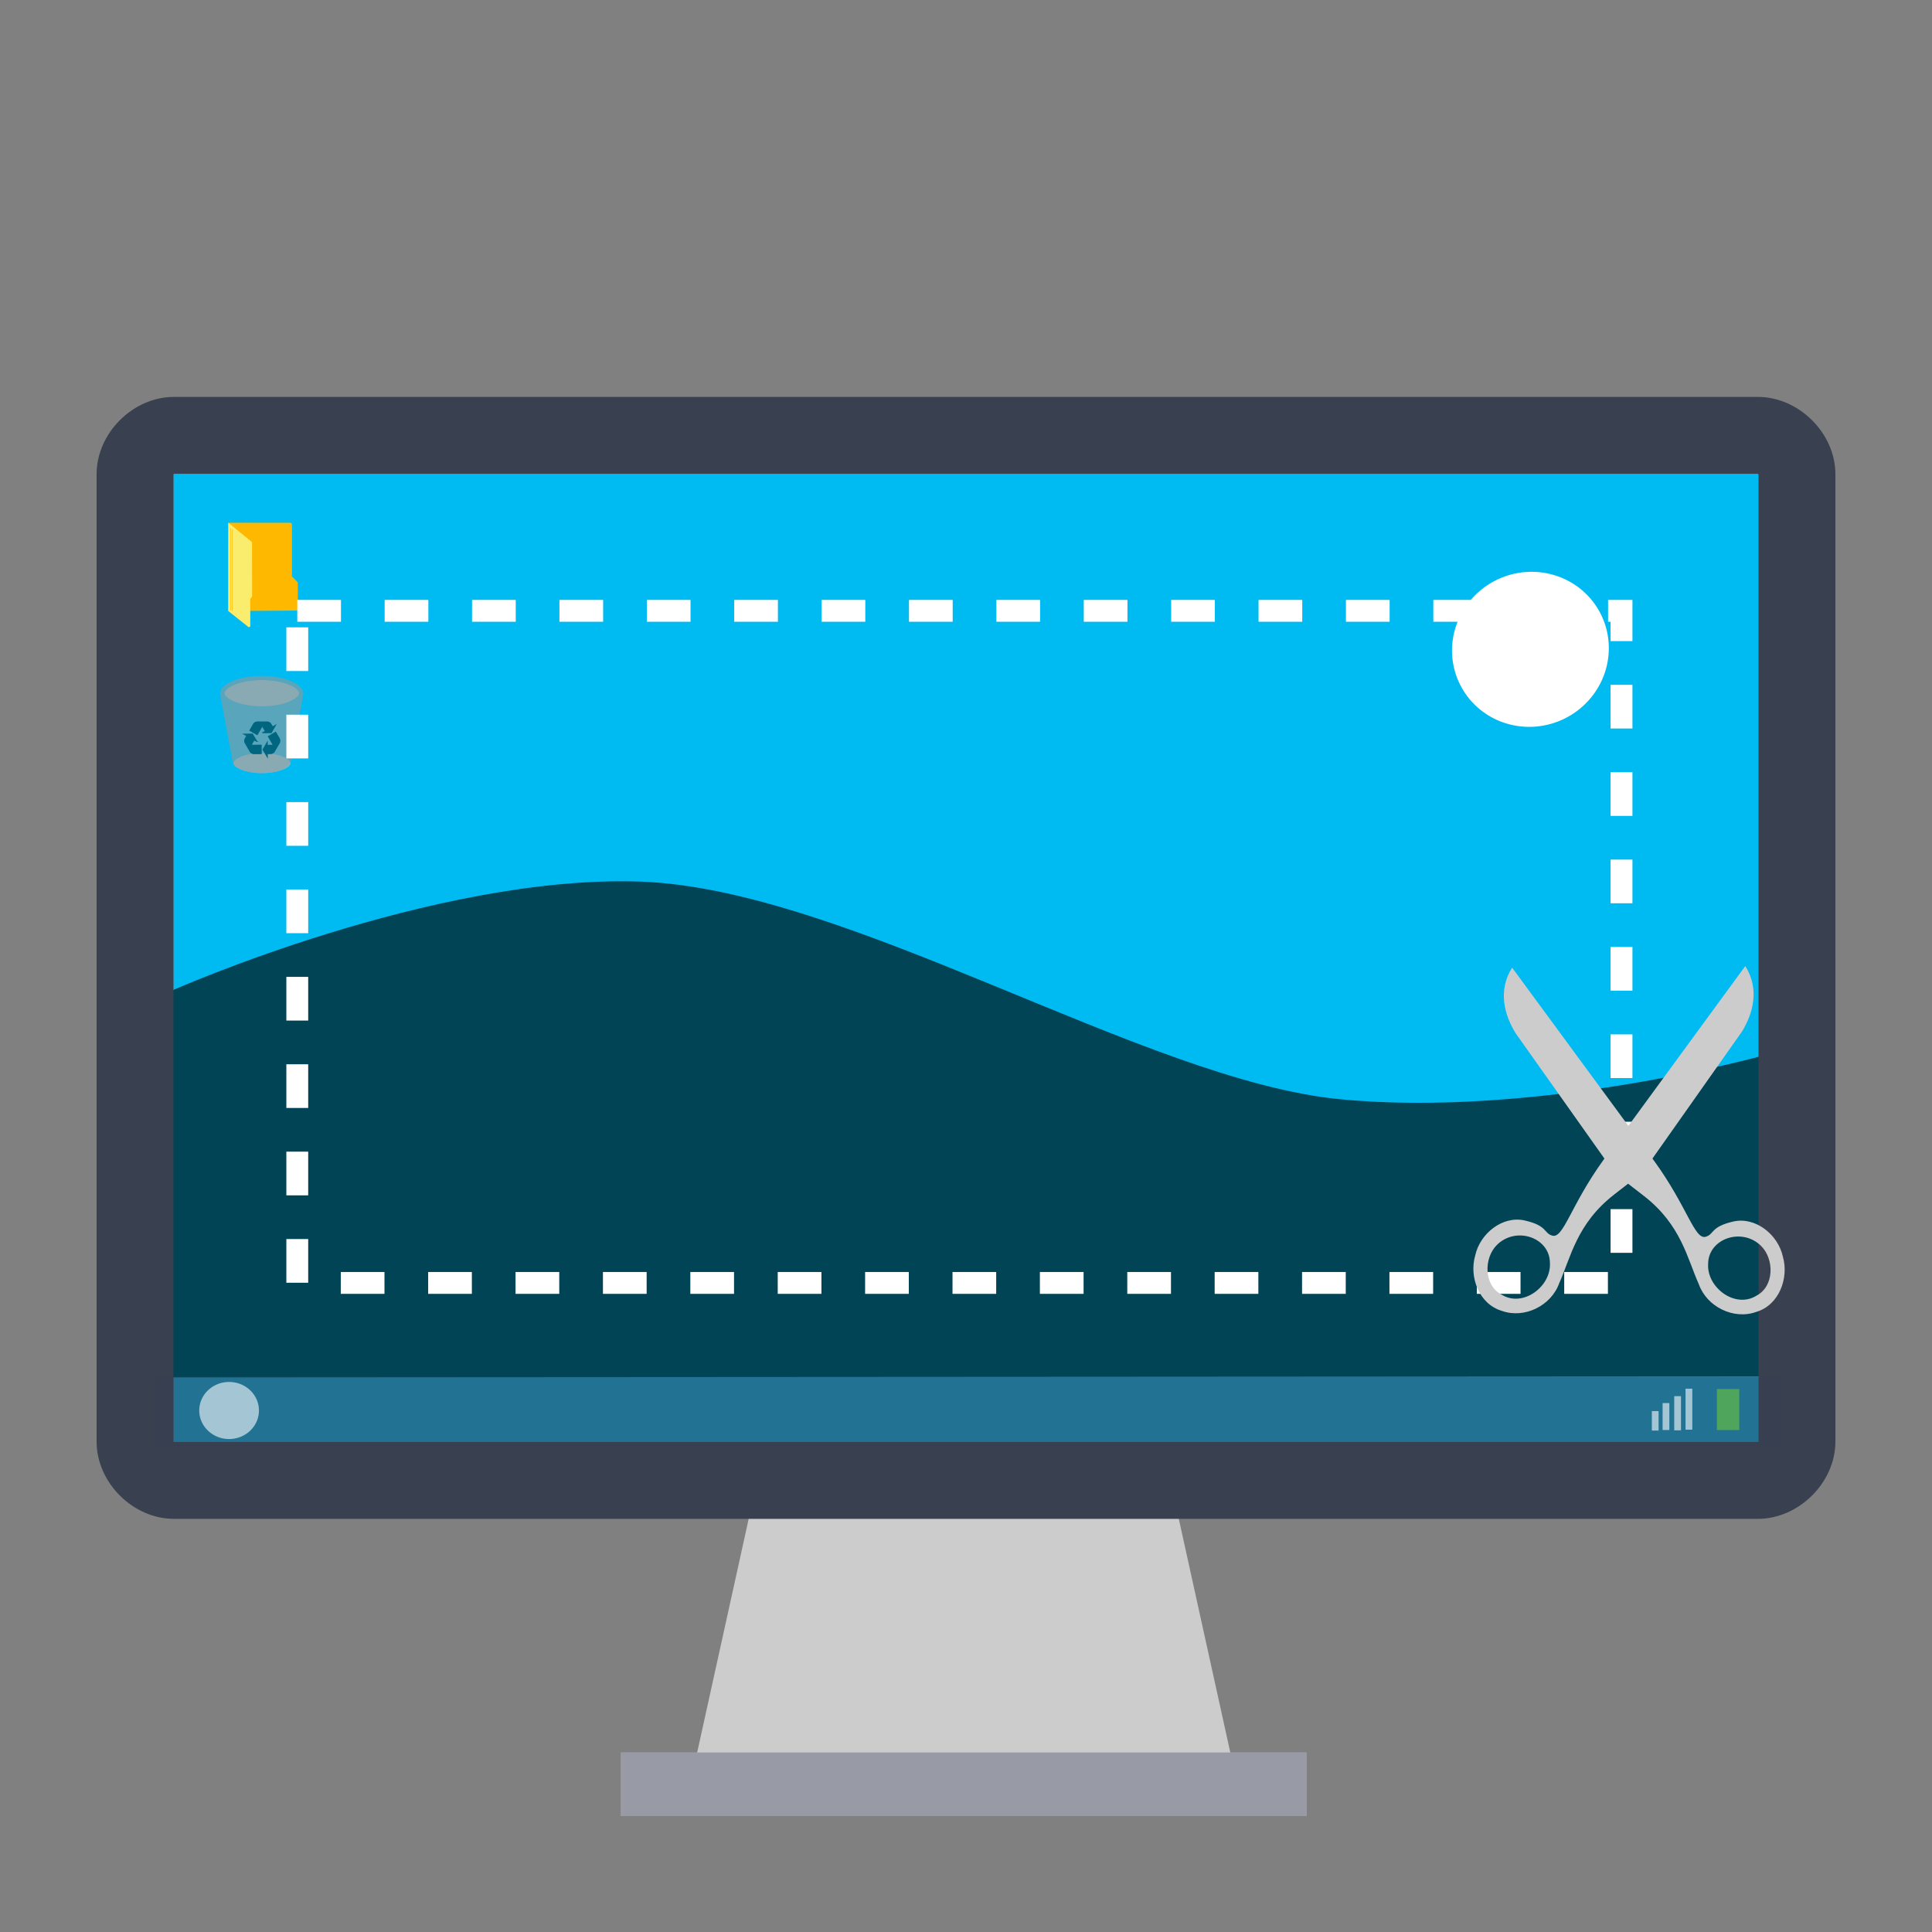 <?xml version="1.0" encoding="UTF-8" standalone="no"?>
<!-- Generator: Adobe Illustrator 19.0.0, SVG Export Plug-In . SVG Version: 6.00 Build 0)  -->

<svg
   xmlns:dc="http://purl.org/dc/elements/1.1/"
   xmlns:cc="http://creativecommons.org/ns#"
   xmlns:rdf="http://www.w3.org/1999/02/22-rdf-syntax-ns#"
   xmlns:svg="http://www.w3.org/2000/svg"
   xmlns="http://www.w3.org/2000/svg"
   xmlns:sodipodi="http://sodipodi.sourceforge.net/DTD/sodipodi-0.dtd"
   xmlns:inkscape="http://www.inkscape.org/namespaces/inkscape"
   version="1.1"
   id="Layer_1"
   x="0px"
   y="0px"
   viewBox="0 0 500 500"
   xml:space="preserve"
   inkscape:version="0.91 r13725"
   width="100%"
   height="100%"
   sodipodi:docname="applets-screenshooter.svg"><rect x="0" y="0" width="500" height="500" fill="#808080" stroke="none"/><defs
     id="defs55" /><sodipodi:namedview
     pagecolor="#ffffff"
     bordercolor="#666666"
     borderopacity="1"
     objecttolerance="10"
     gridtolerance="10"
     guidetolerance="10"
     inkscape:pageopacity="0"
     inkscape:pageshadow="2"
     inkscape:window-width="1366"
     inkscape:window-height="715"
     id="namedview53"
     showgrid="false"
     inkscape:zoom="0.37165186"
     inkscape:cx="335.39307"
     inkscape:cy="177.11761"
     inkscape:window-x="0"
     inkscape:window-y="24"
     inkscape:window-maximized="1"
     inkscape:current-layer="Layer_1" /><g
     id="g23"
     transform="translate(0,39.767)" /><g
     id="g25"
     transform="translate(0,39.767)" /><g
     id="g27"
     transform="translate(0,39.767)" /><g
     id="g29"
     transform="translate(0,39.767)" /><g
     id="g31"
     transform="translate(0,39.767)" /><g
     id="g33"
     transform="translate(0,39.767)" /><g
     id="g35"
     transform="translate(0,39.767)" /><g
     id="g37"
     transform="translate(0,39.767)" /><g
     id="g39"
     transform="translate(0,39.767)" /><g
     id="g41"
     transform="translate(0,39.767)" /><g
     id="g43"
     transform="translate(0,39.767)" /><g
     id="g45"
     transform="translate(0,39.767)" /><g
     id="g47"
     transform="translate(0,39.767)" /><g
     id="g49"
     transform="translate(0,39.767)" /><g
     id="g51"
     transform="translate(0,39.767)" /><g
     id="g4224"><polygon
       transform="matrix(0.9,0,0,0.9,42.205,65.365)"
       id="polygon3"
       points="309.125,441.463 151.34,441.463 171.063,352.014 289.402,352.014 "
       style="fill:#cccccc" /><rect
       id="rect5"
       height="16.466"
       width="177.474"
       style="fill:#d8d9dd"
       y="453.534"
       x="160.677" /><rect
       id="rect11"
       height="16.466"
       width="177.474"
       style="opacity:0.4;fill:#394050;enable-background:new"
       y="453.534"
       x="160.677" /><path
       id="path9"
       d="m 454.891,122.608 c 0.012,0 0.221,0.136 0.221,0.148 l 0,250.432 -410.225,0 0,-250.432 c 0,-0.012 0.146,-0.148 0.158,-0.148 l 409.846,0 0,0 z"
       style="fill:#00bbf2;fill-opacity:1"
       inkscape:connector-curvature="0" /><path
       sodipodi:nodetypes="cccczzc"
       inkscape:connector-curvature="0"
       id="path3787"
       d="m 44.308,256.433 -0.657,100.047 412.728,-0.253 -1.091,-82.783 c 0,0 -58.278,15.955 -108.682,11.017 C 296.202,279.524 219.358,230.024 165.72,228.157 112.083,226.29 44.308,256.433 44.308,256.433 Z"
       style="fill:#004455;fill-opacity:1;stroke:none;stroke-width:0.501px;stroke-linecap:butt;stroke-linejoin:miter;stroke-opacity:1" /><path
       id="path7"
       d="m 454.891,122.608 c 0.012,0 0.221,0.136 0.221,0.148 l 0,250.432 -410.225,0 0,-250.432 c 0,-0.012 0.146,-0.148 0.158,-0.148 l 409.846,0 0,0 z M 475,247.897 475,122.72 c 0,-10.611 -9.462,-20 -20.074,-20 l 0,0 -409.917,0 C 34.398,102.721 25,112.109 25,122.72 l 0,125.176 0,0.003 0,125.177 c 0,10.612 9.398,20 20.009,20 l 409.917,0 0,0 c 10.612,0 20.074,-9.388 20.074,-20 l 0,-125.177 0,-0.003 z"
       style="fill:#394050"
       inkscape:connector-curvature="0" /><rect
       y="356.28"
       x="40.189"
       height="18"
       width="420.429"
       id="rect3062"
       style="fill:#394050;fill-opacity:0.588;stroke:none" /><path
       inkscape:connector-curvature="0"
       id="path2996"
       d="m 59.09,135.281 16.069,0.012 0.27,0.121 0.133,0.258 0,13.518 1.519,1.555 0.012,7.003 -0.383,0.262 -17.628,0.129 z"
       style="fill:#ffb800;stroke:none" /><path
       sodipodi:nodetypes="cccccccc"
       inkscape:connector-curvature="0"
       id="path3766"
       d="m 59.09,135.281 6.131,5.026 0.023,14.018 -0.479,0.729 0.011,7.077 -0.387,0.217 -5.309,-4.215 z"
       style="fill:#faec6d;stroke:none" /><path
       inkscape:connector-curvature="0"
       id="path3768"
       d="m 59.678,157.808 0.032,-21.081"
       style="fill:none;stroke:#ffb800;stroke-width:0.128px;stroke-linecap:round;stroke-linejoin:miter;stroke-opacity:1" /><path
       inkscape:connector-curvature="0"
       id="path3768-3"
       d="m 60.105,158.115 0.032,-21.081"
       style="fill:none;stroke:#ffb800;stroke-width:0.128px;stroke-linecap:round;stroke-linejoin:miter;stroke-opacity:1" /><path
       style="fill:#cccccc;fill-opacity:0.588;stroke-width:0.785"
       d="m 66.492,182.749 c -3.351,-0.167 -6.448,-1.095 -7.786,-2.333 -0.339,-0.314 -0.61,-0.762 -0.609,-1.009 0.002,-0.417 0.515,-1.04 1.234,-1.5 3.08,-1.965 9.452,-2.489 14.124,-1.16 1.614,0.459 2.833,1.084 3.506,1.799 0.455,0.483 0.541,0.789 0.343,1.225 -0.465,1.024 -2.536,2.067 -5.141,2.589 -1.049,0.21 -2.047,0.329 -3.284,0.392 -1.083,0.055 -1.22,0.055 -2.388,-0.004 z"
       id="path3340"
       inkscape:connector-curvature="0" /><path
       style="fill:#cccccc;fill-opacity:0.588;stroke-width:0.785"
       d="m 66.829,200.064 c -2.571,-0.128 -4.948,-0.84 -5.974,-1.79 -0.26,-0.241 -0.468,-0.585 -0.467,-0.774 0.001,-0.32 0.395,-0.798 0.947,-1.151 2.363,-1.508 7.252,-1.91 10.836,-0.89 1.238,0.352 2.174,0.832 2.69,1.38 0.349,0.37 0.415,0.606 0.263,0.94 -0.357,0.786 -1.945,1.586 -3.944,1.986 -0.805,0.161 -1.571,0.253 -2.52,0.301 -0.831,0.042 -0.936,0.042 -1.832,-0.004 z"
       id="path3340-3"
       inkscape:connector-curvature="0" /><path
       style="fill:#969696;fill-opacity:0.588;stroke-width:0.785"
       d="m 66.658,200.071 c -2.754,-0.189 -4.996,-0.941 -5.965,-2.001 -0.345,-0.377 -0.438,-0.58 -0.541,-1.17 -0.282,-1.63 -3.054,-16.544 -3.127,-16.822 -0.496,-1.901 1.529,-3.623 5.37,-4.566 0.88,-0.216 2.217,-0.43 3.277,-0.524 0.952,-0.085 3.163,-0.085 4.115,0 4.647,0.414 8.126,2.016 8.65,3.983 0.101,0.38 0.093,0.67 -0.036,1.195 -0.139,0.568 -3.128,16.769 -3.128,16.952 0,0.074 -0.076,0.287 -0.168,0.472 -0.47,0.94 -2.044,1.772 -4.17,2.206 -1.183,0.241 -3.038,0.36 -4.28,0.275 z"
       id="path3348"
       inkscape:connector-curvature="0" /><g
       style="fill:#006680;stroke:#006680;stroke-opacity:1"
       id="g20"
       transform="matrix(0.264,0,0,0.264,50.985,169.071)"><linearGradient
         y2="89.454"
         x2="81.226"
         y1="89.454"
         x1="64.779"
         gradientUnits="userSpaceOnUse"
         id="SVGID_2_"><stop
           id="stop23"
           style="stop-color:#80C11B"
           offset="0" /><stop
           id="stop25"
           style="stop-color:#80E21B"
           offset="1" /></linearGradient><path
         style="fill:#006680;stroke:#006680;stroke-opacity:1"
         id="path27"
         d="m 68.818,87.321 -4.039,7.105 4.105,7.037 -0.016,-3.096 3.416,-0.063 c 2.135,-0.059 3.303,-1.699 3.303,-1.699 l 5.166,-8.844 c 1.104,-2.484 -0.076,-4.172 -0.076,-4.172 l -3.594,-6.146 -7.104,4.107 4.563,7.889 c 0.168,0.416 -0.1,0.754 -0.596,0.746 l -5.107,0.035 -0.021,-2.899 0,0 z"
         inkscape:connector-curvature="0" /><linearGradient
         y2="88.809"
         x2="62.918"
         y1="88.809"
         x1="46.181"
         gradientUnits="userSpaceOnUse"
         id="SVGID_3_"><stop
           id="stop30"
           style="stop-color:#80C11B"
           offset="0" /><stop
           id="stop32"
           style="stop-color:#80E21B"
           offset="1" /></linearGradient><path
         style="fill:#006680;stroke:#006680;stroke-opacity:1"
         id="path34"
         d="m 58.476,86.259 -4.15,-7.043 -8.145,0.055 2.689,1.529 -1.651,2.99 c -1.013,1.881 -0.17,3.711 -0.17,3.711 l 5.096,8.885 c 1.604,2.197 3.656,2.011 3.656,2.011 l 7.118,-0.05 -0.024,-8.207 -9.112,0.027 C 53.34,90.104 53.179,89.706 53.432,89.278 l 2.515,-4.447 2.529,1.428 0,0 z"
         inkscape:connector-curvature="0" /><linearGradient
         y2="73.499"
         x2="76.783"
         y1="73.499"
         x1="51.884"
         gradientUnits="userSpaceOnUse"
         id="SVGID_4_"><stop
           id="stop37"
           style="stop-color:#80C11B"
           offset="0" /><stop
           id="stop39"
           style="stop-color:#80E21B"
           offset="1" /></linearGradient><path
         style="fill:#006680;stroke:#006680;stroke-opacity:1"
         id="path41"
         d="m 64.572,77.841 8.174,-0.063 4.037,-7.074 -2.672,1.561 -1.762,-2.928 C 71.232,67.519 69.224,67.329 69.224,67.329 L 58.981,67.282 c -2.707,0.287 -3.573,2.154 -3.573,2.154 l -3.524,6.188 7.111,4.092 4.546,-7.896 c 0.276,-0.354 0.701,-0.291 0.944,0.145 l 2.588,4.402 -2.501,1.474 0,0 z"
         inkscape:connector-curvature="0" /></g><path
       sodipodi:open="true"
       sodipodi:end="6.2786747"
       sodipodi:start="6.2787571"
       d="m 67.019,365.004 a 7.728,7.387 0 0 1 -7.693,7.419 7.728,7.387 0 0 1 -7.762,-7.354 7.728,7.387 0 0 1 7.693,-7.42 7.728,7.387 0 0 1 7.762,7.353"
       sodipodi:ry="7.3867402"
       sodipodi:rx="7.7276669"
       sodipodi:cy="365.03687"
       sodipodi:cx="59.291058"
       id="path3832"
       style="fill:#ffffff;fill-opacity:0.588;stroke:none"
       sodipodi:type="arc" /><rect
       y="359.494"
       x="444.329"
       height="10.607"
       width="5.786"
       id="rect3852"
       style="fill:#71c837;fill-opacity:0.588;stroke:none" /><rect
       y="359.392"
       x="436.216"
       height="10.607"
       width="1.751"
       id="rect3852-6"
       style="fill:#ffffff;fill-opacity:0.588;stroke:none" /><rect
       y="361.324"
       x="433.29"
       height="8.846"
       width="1.751"
       id="rect3852-6-7"
       style="fill:#ffffff;fill-opacity:0.588;stroke:none" /><rect
       y="363.114"
       x="430.279"
       height="6.971"
       width="1.751"
       id="rect3852-6-7-5"
       style="fill:#ffffff;fill-opacity:0.588;stroke:none" /><rect
       y="365.188"
       x="427.494"
       height="5.039"
       width="1.751"
       id="rect3852-6-7-5-3"
       style="fill:#ffffff;fill-opacity:0.588;stroke:none" /><path
       sodipodi:open="true"
       sodipodi:end="6.2784904"
       sodipodi:start="0"
       transform="matrix(0.891,-0.453,0.453,0.891,0,0)"
       d="m 297.404,329.452 a 20.377,19.992 0 0 1 -20.353,19.992 20.377,19.992 0 0 1 -20.4,-19.945 20.377,19.992 0 0 1 20.305,-20.039 20.377,19.992 0 0 1 20.448,19.898"
       sodipodi:ry="19.992138"
       sodipodi:rx="20.376604"
       sodipodi:cy="329.45178"
       sodipodi:cx="277.02774"
       id="path3767"
       style="fill:#ffffff;fill-opacity:1;stroke:none"
       sodipodi:type="arc" /><rect
       y="158.082"
       x="76.934"
       height="173.937"
       width="342.712"
       id="rect4235"
       style="fill:none;stroke:#ffffff;stroke-width:5.654;stroke-linecap:butt;stroke-linejoin:miter;stroke-miterlimit:4;stroke-dasharray:11.308, 11.308;stroke-dashoffset:0;stroke-opacity:1" /><g
       style="fill:#cccccc;fill-opacity:1;stroke:none"
       transform="matrix(0.213,0,0,-0.213,321.42,384.741)"
       id="g4231"><path
         inkscape:connector-curvature="0"
         d="m 439.229,396.966 c -39.993,-55.395 -48.569,-95.834 -62.164,-91.996 -10.627,3 -5.543,12.1 -33.624,18.451 -26.962,6.097 -54.445,-16.088 -60.106,-42.794 -7.56,-26.179 4.862,-59.036 32.508,-67.092 27.363,-9.834 59.916,6.322 69.583,33.575 14.027,31.161 21.163,72.292 66.641,107.681 l 34.907,27.164 120.627,171.109 c 13.481,22.118 21.54,51.52 3.935,79.454 L 439.229,396.966 Z M 309.64,293.561 c 23.254,23.302 64.513,9.214 64.512,-21.821 1.714,-28.55 -32.933,-54.632 -58.766,-38.391 -21.746,11.38 -21.664,44.261 -5.745,60.212 z"
         id="path49000"
         sodipodi:nodetypes="cccccczcccccccc"
         style="fill:#cccccc;fill-opacity:1;stroke:none;stroke-width:7.541;marker-start:none" /><path
         inkscape:connector-curvature="0"
         d="m 501.042,395.458 c 40.115,-55.305 48.782,-95.726 62.369,-91.858 10.62,3.024 5.516,12.113 33.582,18.526 26.948,6.157 54.481,-15.967 60.201,-42.659 7.619,-26.163 -4.73,-59.047 -32.358,-67.165 -27.341,-9.895 -59.929,6.189 -69.658,33.419 -14.096,31.13 -21.324,72.244 -66.88,107.533 L 453.331,380.34 332.323,551.18 c -13.53,22.088 -21.654,51.472 -4.112,79.445 L 501.042,395.458 Z M 630.862,292.342 c -23.306,23.25 -64.534,9.071 -64.463,-21.965 -1.65,-28.554 33.055,-54.558 58.852,-38.26 21.721,11.428 21.565,44.309 5.611,60.225 z"
         id="path48999"
         sodipodi:nodetypes="cccccczcccccccc"
         style="fill:#cccccc;fill-opacity:1;stroke:none;stroke-width:6.302;marker-start:none" /></g></g></svg>
